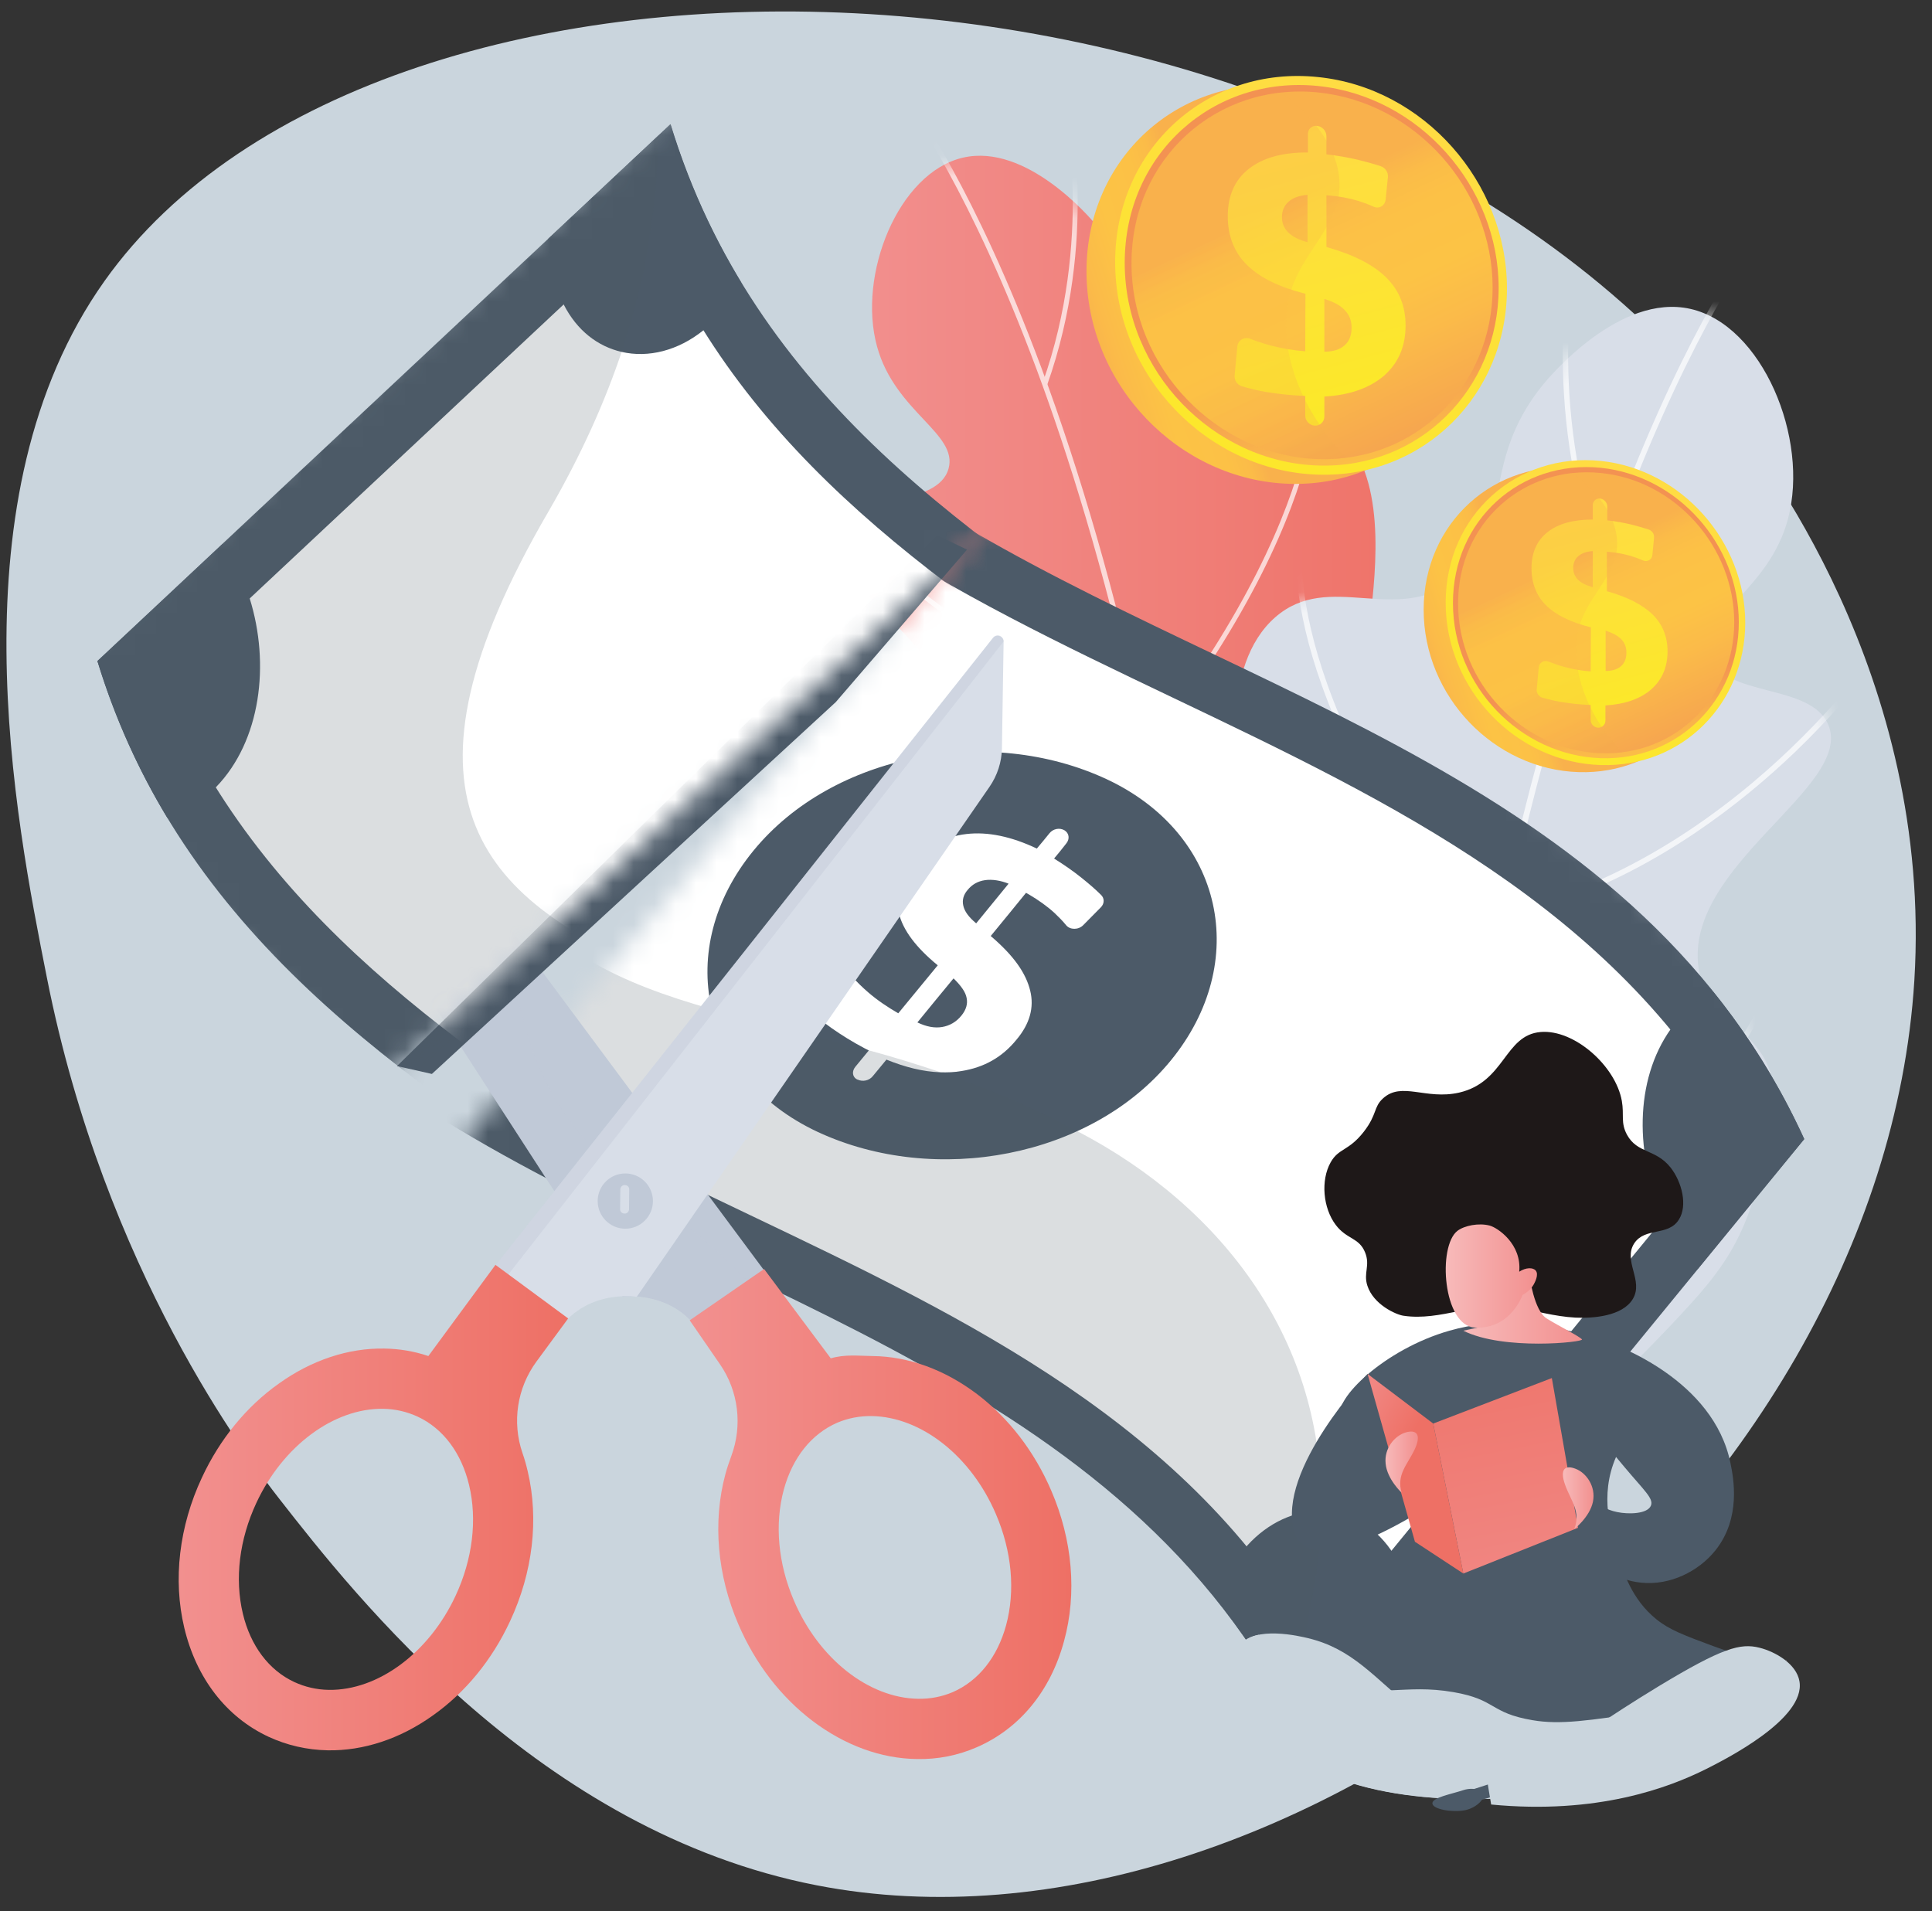 <svg width="93" height="92" viewBox="0 0 93 92" fill="none" xmlns="http://www.w3.org/2000/svg">
<rect x="0" y="0" width="93" height="92" fill="#333333" stroke="none"/>
<path d="M83.07 19.77C63.87 -3.98 18.4 -5.31 5.03 13.53C-2.34 23.91 0.74 39.42 2.26 47.08C5.05 61.17 11.95 70.24 13.45 72.16C17.1 76.83 25.97 88.17 39.32 90.76C62.12 95.19 90.57 72.64 92.15 47.2C93.05 32.53 84.73 21.82 83.07 19.77Z" fill="#CAD5DD"/>
<path d="M62.46 57.08C69.21 53.67 71.63 44.38 69.15 41.35C67.86 39.77 65.78 40.55 64.67 38.73C63.44 36.72 65.39 34.78 65.95 29.89C66.24 27.37 66.77 22.79 64.4 20.74C62.04 18.71 59.18 21.18 56.52 19.14C54.01 17.2 55.62 14.25 52.73 10.79C52.46 10.47 49.4 6.88 46.35 7.59C43.25 8.31 41.26 13.22 42.22 16.69C43.09 19.84 46.13 20.87 45.66 22.56C45.14 24.42 41.27 23.77 40.55 25.63C39.51 28.31 46.83 31.62 46.26 36.04C45.92 38.64 43.24 38.66 42.11 41.82C40.65 45.9 43.32 50.88 45.92 53.58C49.69 57.47 56.61 60.03 62.46 57.08Z" fill="url(#paint0_linear_7_23155)"/>
<mask id="mask0_7_23155" style="mask-type:luminance" maskUnits="userSpaceOnUse" x="40" y="7" width="31" height="52">
<path d="M62.46 57.08C69.21 53.67 71.63 44.38 69.15 41.35C67.86 39.77 65.78 40.55 64.67 38.73C63.44 36.72 65.39 34.78 65.95 29.89C66.24 27.37 66.77 22.79 64.4 20.74C62.04 18.71 59.18 21.18 56.52 19.14C54.01 17.2 55.62 14.25 52.73 10.79C52.46 10.47 49.4 6.88 46.35 7.59C43.25 8.31 41.26 13.22 42.22 16.69C43.09 19.84 46.13 20.87 45.66 22.56C45.14 24.42 41.27 23.77 40.55 25.63C39.51 28.31 46.83 31.62 46.26 36.04C45.92 38.64 43.24 38.66 42.11 41.82C40.65 45.9 43.32 50.88 45.92 53.58C49.69 57.47 56.61 60.03 62.46 57.08Z" fill="white"/>
</mask>
<g mask="url(#mask0_7_23155)">
<g opacity="0.7">
<path d="M58.69 60.66L58.93 60.64C58.11 51.39 56.81 42.72 55.08 34.87C53.69 28.59 52.03 22.81 50.13 17.71C46.89 9.01 44.05 5.21 44.02 5.17L43.83 5.31C43.86 5.35 46.68 9.13 49.91 17.81C52.88 25.81 56.82 39.75 58.69 60.66Z" fill="white"/>
<path d="M50.4 18.55C52.89 11.55 51.48 5.28 51.47 5.21L51.24 5.26C51.25 5.32 52.64 11.53 50.18 18.46L50.4 18.55Z" fill="white"/>
<path d="M55.35 35.99C60.3 29.58 62.22 24.78 62.96 21.88C63.77 18.72 63.4 17.1 63.39 17.03L63.16 17.09C63.16 17.11 63.53 18.74 62.73 21.85C61.99 24.73 60.08 29.49 55.17 35.85L55.35 35.99Z" fill="white"/>
<path d="M58.04 52.81C68.99 43.84 70.67 35.66 70.68 35.58L70.44 35.53C70.44 35.55 69.99 37.67 68.15 40.89C66.52 43.73 63.42 48.07 57.88 52.61L58.04 52.81Z" fill="white"/>
<path d="M52.22 33.13C53.01 33.4 53.82 33.63 54.66 33.81L54.71 33.58C49.22 32.38 44.87 29.11 42.18 26.58C39.27 23.84 37.64 21.35 37.62 21.32L37.42 21.45C37.44 21.48 39.08 23.99 42.02 26.75C44.32 28.92 47.83 31.62 52.22 33.13Z" fill="white"/>
<path d="M56.21 49.33C56.63 49.48 57.07 49.61 57.52 49.73L57.58 49.5C51.92 48 48.1 44.16 45.89 41.21C43.49 38 42.43 35.12 42.42 35.09L42.19 35.17C42.2 35.2 43.28 38.12 45.7 41.35C47.75 44.1 51.19 47.61 56.21 49.33Z" fill="white"/>
</g>
</g>
<path d="M63.91 70.22C56.35 66.48 53.56 56.15 56.29 52.75C57.71 50.98 60.04 51.82 61.26 49.78C62.61 47.52 60.42 45.38 59.74 39.94C59.39 37.13 58.75 32.03 61.38 29.72C63.99 27.43 67.21 30.16 70.15 27.85C72.93 25.67 71.11 22.39 74.29 18.5C74.59 18.14 77.96 14.1 81.37 14.87C84.83 15.65 87.1 21.1 86.07 24.97C85.14 28.49 81.75 29.67 82.3 31.55C82.9 33.61 87.2 32.85 88.02 34.92C89.2 37.9 81.08 41.66 81.76 46.58C82.16 49.47 85.87 49.71 85.32 53.42C84.43 59.39 83.24 60.82 80.37 63.86C76.2 68.26 70.47 73.46 63.91 70.22Z" fill="#D8DEE8"/>
<mask id="mask1_7_23155" style="mask-type:luminance" maskUnits="userSpaceOnUse" x="55" y="14" width="34" height="58">
<path d="M63.91 70.22C56.35 66.48 53.56 56.15 56.29 52.75C57.71 50.98 60.04 51.82 61.26 49.78C62.61 47.52 60.42 45.38 59.74 39.94C59.39 37.13 58.75 32.03 61.38 29.72C63.99 27.43 67.21 30.16 70.15 27.85C72.93 25.67 71.11 22.39 74.29 18.5C74.59 18.14 77.96 14.1 81.37 14.87C84.83 15.65 87.1 21.1 86.07 24.97C85.14 28.49 81.75 29.67 82.3 31.55C82.9 33.61 87.2 32.85 88.02 34.92C89.2 37.9 81.08 41.66 81.76 46.58C82.16 49.47 85.87 49.71 85.32 53.42C84.43 59.39 83.24 60.82 80.37 63.86C76.2 68.26 70.47 73.46 63.91 70.22Z" fill="white"/>
</mask>
<g mask="url(#mask1_7_23155)">
<g opacity="0.7">
<path d="M68.15 74.18L67.88 74.16C68.71 63.84 70.06 54.17 71.91 45.4C73.39 38.38 75.19 31.93 77.26 26.21C80.78 16.47 83.91 12.21 83.94 12.17L84.15 12.33C84.12 12.37 81.01 16.62 77.5 26.32C74.27 35.27 70.02 50.85 68.15 74.18Z" fill="white"/>
<path d="M76.96 27.15C74.12 19.37 75.62 12.36 75.63 12.29L75.89 12.35C75.87 12.42 74.39 19.35 77.21 27.06L76.96 27.15Z" fill="white"/>
<path d="M71.63 46.64C66.05 39.55 63.86 34.21 63 30.99C62.07 27.48 62.46 25.67 62.48 25.59L62.74 25.65C62.74 25.67 62.35 27.49 63.27 30.95C64.12 34.15 66.3 39.44 71.84 46.48L71.63 46.64Z" fill="white"/>
<path d="M68.79 65.42C56.5 55.53 54.54 46.44 54.52 46.34L54.78 46.29C54.78 46.31 55.3 48.67 57.39 52.25C59.23 55.4 62.73 60.21 68.96 65.21L68.79 65.42Z" fill="white"/>
<path d="M75.08 43.42C74.21 43.73 73.3 43.99 72.37 44.21L72.31 43.95C78.42 42.56 83.24 38.87 86.21 36.02C89.43 32.93 91.22 30.14 91.24 30.11L91.47 30.25C91.45 30.28 89.64 33.1 86.4 36.21C83.85 38.65 79.96 41.7 75.08 43.42Z" fill="white"/>
<path d="M70.8 61.52C70.33 61.69 69.85 61.84 69.35 61.97L69.28 61.71C75.58 59.98 79.8 55.66 82.23 52.35C84.87 48.75 86.03 45.53 86.04 45.5L86.29 45.59C86.28 45.62 85.1 48.88 82.44 52.51C80.18 55.61 76.37 59.56 70.8 61.52Z" fill="white"/>
</g>
</g>
<mask id="mask2_7_23155" style="mask-type:luminance" maskUnits="userSpaceOnUse" x="21" y="19" width="71" height="71">
<path d="M51.815 19.981L21.158 56.262L60.578 89.571L91.234 53.29L51.815 19.981Z" fill="white"/>
</mask>
<g mask="url(#mask2_7_23155)">
<path d="M45.45 24.75C45.18 25.33 44.87 25.89 44.52 26.42C43.42 28.08 42.09 29.74 40.71 31.19C40.52 31.39 40.33 31.58 40.13 31.77C40.47 31.99 40.79 32.25 41.09 32.52C42.16 33.5 42.79 35.19 42.79 36.62C42.82 37.42 42.65 38.16 42.29 38.85C42.08 39.48 41.75 40.04 41.29 40.52C40.8 41.25 40.34 42 39.85 42.73C38.94 44.07 37.92 45.36 36.8 46.52C35.12 48.25 33.19 49.72 31.34 51.26C30.62 51.98 29.77 52.47 28.78 52.75C28.27 52.82 27.75 52.89 27.24 52.96C25.86 53.02 24.55 52.42 23.5 51.57C22.67 52.33 21.71 53.01 20.68 53.5C35.45 62.84 54.87 66.51 62.9 84.09C70.88 74.34 78.87 64.59 86.85 54.84C78.97 37.57 60.11 33.73 45.45 24.75Z" fill="#4C5A68"/>
<path d="M63.28 79.17C51.19 58 20.98 58.97 8.89 37.8C15.69 29.5 22.48 21.21 29.28 12.91C41.37 34.08 71.58 33.11 83.67 54.28C76.87 62.57 70.08 70.87 63.28 79.17Z" fill="white"/>
<path d="M86.85 54.83C85.14 56.91 83.44 58.99 81.73 61.08C81.25 60.59 80.79 59.97 80.39 59.24C80.28 59.05 80.18 58.85 80.09 58.64C78.7 55.66 78.66 52.01 80.43 49.53C80.51 49.41 80.58 49.32 80.67 49.21C81.21 48.55 81.87 48.02 82.48 47.76C84.16 49.84 85.64 52.18 86.85 54.83Z" fill="#4C5A68"/>
<path d="M68.13 77.68C66.39 79.81 64.64 81.94 62.9 84.07C61.69 81.43 60.23 79.1 58.57 77.02C58.89 76.1 59.26 75.35 59.82 74.66C59.88 74.58 59.95 74.5 60.02 74.43C60.03 74.42 60.04 74.41 60.04 74.4C61.05 73.29 62.33 72.72 63.59 72.73C64.85 72.75 66.08 73.36 66.97 74.64C67.09 74.81 67.2 74.99 67.31 75.19C67.71 75.95 67.98 76.79 68.13 77.68Z" fill="#4C5A68"/>
<path d="M56.36 51.05C52.54 55.72 45.03 57.13 39.36 54.49C33.69 51.84 32.41 45.66 36.27 40.95C40.09 36.28 47.6 34.87 53.27 37.51C58.93 40.16 60.21 46.34 56.36 51.05Z" fill="#4C5A68"/>
<path d="M49.59 47.69C49.39 46.87 48.83 46.03 47.69 45.06C48.26 44.37 48.82 43.68 49.39 42.98C49.44 43.01 49.48 43.03 49.53 43.06C49.99 43.33 50.41 43.63 50.76 43.95C50.96 44.14 51.15 44.33 51.32 44.54C51.51 44.77 51.91 44.77 52.14 44.54C52.42 44.25 52.71 43.97 52.99 43.68C53.17 43.5 53.17 43.24 53 43.08C52.72 42.8 52.4 42.53 52.09 42.28C51.67 41.94 51.22 41.63 50.74 41.33C50.94 41.09 51.14 40.85 51.33 40.6C51.5 40.39 51.47 40.11 51.24 39.97C51 39.83 50.69 39.9 50.52 40.11C50.32 40.36 50.12 40.6 49.91 40.85C48.69 40.27 47.55 40.03 46.52 40.15C45.48 40.27 44.63 40.74 43.95 41.56C43.3 42.36 43.07 43.16 43.27 43.97C43.47 44.78 44.09 45.61 45.14 46.47C44.51 47.24 43.87 48.01 43.24 48.78C42.72 48.48 42.23 48.15 41.79 47.77C41.51 47.53 41.25 47.27 41 47C40.79 46.77 40.37 46.77 40.13 47C39.77 47.37 39.41 47.74 39.05 48.11C38.87 48.29 38.88 48.55 39.06 48.72C39.36 48.99 39.69 49.25 40.04 49.5C40.51 49.83 41.04 50.16 41.61 50.46C41.68 50.5 41.75 50.53 41.82 50.57C41.6 50.83 41.39 51.1 41.17 51.36C41 51.57 41.02 51.85 41.27 51.97H41.28C41.53 52.09 41.84 52.02 42.01 51.81C42.23 51.54 42.45 51.28 42.67 51.01C43.58 51.38 44.44 51.59 45.25 51.62C45.6 51.63 45.95 51.62 46.28 51.56C47.37 51.39 48.25 50.89 48.93 50.05C49.57 49.29 49.79 48.5 49.59 47.69ZM45.9 47.1C46.24 47.43 46.48 47.75 46.53 48.04C46.59 48.32 46.51 48.61 46.28 48.89C46.03 49.2 45.71 49.38 45.35 49.44C44.99 49.5 44.6 49.43 44.16 49.22C44.74 48.51 45.32 47.8 45.9 47.1ZM46.37 43.6C46.31 43.34 46.37 43.08 46.58 42.84C46.79 42.58 47.07 42.42 47.42 42.37C47.76 42.32 48.18 42.39 48.55 42.54C48.03 43.18 47.51 43.81 46.99 44.45C46.62 44.14 46.43 43.87 46.37 43.6Z" fill="white"/>
<path opacity="0.2" d="M62.97 83.98C62.94 84.01 62.92 84.04 62.89 84.07C51.49 59.1 17.1 62.21 5.71 37.24C13.53 27.7 21.34 18.16 29.16 8.61C29.31 9.99 29.41 11.48 29.39 13.09C29.37 14.95 29.2 16.96 28.77 19.16C28.3 21.61 27.52 24.28 26.29 27.25C20.16 41.91 25.41 46.09 34.26 48.58C36.6 49.26 39.18 49.85 41.81 50.56C42.96 50.87 44.13 51.23 45.28 51.62C47.54 52.39 49.77 53.32 51.85 54.45C58.94 58.14 63.76 64.65 63.59 72.74C63.58 74.22 63.41 75.73 63.09 77.25C63.01 77.65 62.94 78.06 62.9 78.5C62.73 80.08 62.81 81.91 62.97 83.98Z" fill="#4C5A68"/>
</g>
<path d="M37.29 61.84L36.56 62.43L33.93 64.56C33.11 62.9 31.64 62.5 30.74 62.42C30.28 62.38 29.97 62.42 29.97 62.42L26.38 56.87L13.75 37.36C13.39 36.8 13.21 36.15 13.22 35.49L13.3 30.35C13.3 30.23 13.37 30.13 13.48 30.09C13.59 30.05 13.71 30.09 13.78 30.19L37.29 61.84Z" fill="#C0C9D7"/>
<path opacity="0.4" d="M36.56 62.42L33.93 64.55C33.11 62.89 31.64 62.49 30.74 62.41L26.38 56.87L13.75 37.36C13.39 36.8 13.21 36.15 13.22 35.49L13.28 31.71C13.97 34.2 15.5 38.77 17.72 39.84C20.81 41.34 23.96 44.21 25.26 49.3C26.56 54.39 29.71 56.47 33.26 59.2C34.99 60.52 35.99 61.63 36.56 62.42Z" fill="#C0C9D7"/>
<path d="M50.6 71.75C49.79 69.87 48.56 68.27 47.03 67.11C45.48 65.94 43.74 65.3 42.01 65.28C41.28 65.27 40.68 65.19 39.99 65.39L36.78 61.09L33.2 63.56L34.66 65.68C35.55 66.97 35.75 68.63 35.2 70.1C35.1 70.38 35 70.66 34.92 70.96C34.3 73.25 34.52 75.83 35.55 78.21C36.36 80.09 37.59 81.69 39.12 82.85C40.67 84.02 42.41 84.66 44.14 84.68C45.14 84.7 46.1 84.51 47 84.12C49.07 83.23 50.57 81.41 51.22 79C51.85 76.71 51.63 74.13 50.6 71.75ZM48.43 78.24C48.01 79.78 47.1 80.92 45.86 81.46C45.34 81.68 44.78 81.79 44.19 81.78C41.81 81.74 39.41 79.85 38.22 77.06C37.45 75.27 37.28 73.37 37.73 71.71C38.15 70.17 39.06 69.03 40.3 68.49C40.82 68.27 41.38 68.16 41.97 68.17C44.35 68.21 46.75 70.1 47.94 72.89C48.71 74.68 48.88 76.58 48.43 78.24Z" fill="url(#paint1_linear_7_23155)"/>
<path d="M48.31 30.88L48.23 36.02C48.22 36.68 48.01 37.33 47.63 37.88L30.65 62.43C30.65 62.43 27.94 61.98 26.63 64.45L23.89 62.1L23.31 61.6L47.8 30.71C47.87 30.62 48 30.58 48.11 30.62C48.23 30.65 48.31 30.76 48.31 30.88Z" fill="#D8DEE8"/>
<path opacity="0.4" d="M48.31 30.88L23.9 62.08L23.32 61.58L47.81 30.69C47.88 30.6 48.01 30.56 48.12 30.6C48.23 30.65 48.31 30.76 48.31 30.88Z" fill="#C0C9D7"/>
<path d="M20.62 65.28C19.94 65.05 19.23 64.93 18.5 64.92C16.77 64.89 15.01 65.47 13.43 66.6C11.86 67.71 10.58 69.28 9.72 71.13C8.62 73.48 8.32 76.05 8.87 78.36C9.45 80.79 10.89 82.66 12.93 83.61C13.82 84.02 14.77 84.24 15.77 84.26C17.5 84.29 19.26 83.71 20.84 82.58C22.41 81.47 23.69 79.9 24.55 78.05C25.65 75.7 25.95 73.13 25.4 70.82C25.33 70.52 25.25 70.23 25.15 69.95C24.64 68.46 24.89 66.82 25.82 65.55L27.35 63.47L23.85 60.89L20.62 65.28ZM21.93 76.82C20.65 79.57 18.19 81.39 15.82 81.35C15.23 81.34 14.68 81.21 14.16 80.97C12.94 80.4 12.06 79.23 11.69 77.68C11.29 76 11.52 74.11 12.34 72.35C13.62 69.6 16.08 67.78 18.45 67.82C19.04 67.83 19.59 67.96 20.11 68.2C21.33 68.77 22.21 69.94 22.58 71.49C22.98 73.16 22.75 75.06 21.93 76.82Z" fill="url(#paint2_linear_7_23155)"/>
<path d="M30.1 59.15C30.834 59.15 31.43 58.554 31.43 57.82C31.43 57.086 30.834 56.49 30.1 56.49C29.366 56.49 28.77 57.086 28.77 57.82C28.77 58.554 29.366 59.15 30.1 59.15Z" fill="#C0C9D7"/>
<path d="M30.28 58.21C30.28 58.33 30.18 58.43 30.06 58.42C29.94 58.42 29.84 58.32 29.85 58.2L29.86 57.26C29.86 57.14 29.96 57.04 30.08 57.05C30.2 57.05 30.3 57.15 30.29 57.27L30.28 58.21Z" fill="#D8DEE8"/>
<path d="M19.11 51.32L20.79 51.7L40.23 33.8L46.55 26.46L45.12 25.77L19.11 51.32Z" fill="#4C5A68"/>
<mask id="mask3_7_23155" style="mask-type:luminance" maskUnits="userSpaceOnUse" x="0" y="2" width="53" height="51">
<path d="M35.934 2.017L0.859 33.87L17.8 52.525L52.875 20.672L35.934 2.017Z" fill="white"/>
</mask>
<g mask="url(#mask3_7_23155)">
<path d="M82.81 59.93C73.61 68.54 64.42 77.16 55.22 85.77C47.21 59.52 12.71 58.08 4.69 31.82C13.89 23.21 23.08 14.59 32.28 5.98C40.29 32.23 74.79 33.67 82.81 59.93Z" fill="#4C5A68"/>
<path d="M56.24 80.95C47.04 58.38 16.96 55.36 7.77 32.79C15.6 25.46 23.42 18.13 31.25 10.8C40.45 33.37 70.53 36.39 79.72 58.96C71.9 66.29 64.07 73.62 56.24 80.95Z" fill="white"/>
<path d="M34.2 15.61C34.1 15.71 34 15.79 33.89 15.88C33.88 15.89 33.87 15.89 33.86 15.9C32.64 16.88 31.21 17.24 29.92 16.94C28.79 16.68 27.78 15.93 27.13 14.65C27.03 14.46 26.95 14.27 26.87 14.06C26.57 13.28 26.41 12.4 26.38 11.5C28.34 9.66 30.31 7.82 32.27 5.98C33.12 8.77 34.27 11.28 35.66 13.57C35.35 14.29 34.82 15.03 34.2 15.61Z" fill="#4C5A68"/>
<path d="M10.17 38.12C9.52 38.72 8.85 39.1 8.06 39.38C6.68 37.1 5.54 34.6 4.69 31.83C6.7 29.95 8.71 28.07 10.72 26.18C11.13 26.73 11.5 27.4 11.8 28.18C11.88 28.39 11.95 28.6 12.02 28.81C13.01 31.98 12.55 35.66 10.41 37.88C10.4 37.89 10.39 37.9 10.38 37.91C10.32 37.97 10.24 38.05 10.17 38.12Z" fill="#4C5A68"/>
<path d="M53.08 52.17C48.68 56.29 41.05 56.71 35.77 53.34C30.5 49.97 30.04 43.67 34.48 39.51C38.88 35.39 46.51 34.97 51.79 38.34C57.06 41.71 57.52 48.01 53.08 52.17Z" fill="#4C5A68"/>
<path d="M46.81 47.94C46.72 47.1 46.28 46.2 45.27 45.08C45.92 44.47 46.58 43.86 47.23 43.25C47.27 43.28 47.32 43.32 47.36 43.35C47.78 43.68 48.16 44.03 48.46 44.4C48.63 44.61 48.8 44.83 48.94 45.06C49.1 45.31 49.5 45.36 49.75 45.17C50.07 44.92 50.39 44.68 50.71 44.43C50.91 44.28 50.95 44.02 50.8 43.83C50.56 43.52 50.28 43.2 50 42.92C49.63 42.53 49.23 42.16 48.79 41.8C49.02 41.59 49.25 41.37 49.47 41.16C49.67 40.97 49.68 40.69 49.46 40.53C49.25 40.36 48.93 40.39 48.72 40.57C48.49 40.79 48.25 41.01 48.02 41.22C46.89 40.48 45.79 40.09 44.75 40.08C43.71 40.06 42.8 40.42 42.02 41.14C41.27 41.84 40.94 42.61 41.03 43.44C41.12 44.27 41.63 45.18 42.55 46.17C41.82 46.85 41.09 47.53 40.36 48.21C39.88 47.85 39.45 47.45 39.06 47.02C38.81 46.74 38.59 46.45 38.38 46.15C38.2 45.89 37.78 45.83 37.52 46.04C37.11 46.36 36.71 46.68 36.3 47C36.1 47.16 36.07 47.42 36.23 47.6C36.49 47.91 36.78 48.21 37.09 48.5C37.51 48.89 38 49.28 38.52 49.66C38.58 49.71 38.65 49.75 38.71 49.8C38.46 50.03 38.21 50.27 37.97 50.5C37.77 50.69 37.76 50.96 37.99 51.12C37.99 51.12 37.99 51.12 38 51.12C38.23 51.27 38.55 51.24 38.75 51.06C39 50.82 39.25 50.59 39.51 50.35C40.36 50.84 41.19 51.16 41.99 51.29C42.34 51.35 42.68 51.38 43.02 51.37C44.13 51.34 45.06 50.96 45.85 50.23C46.58 49.54 46.9 48.78 46.81 47.94ZM43.23 46.88C43.52 47.25 43.72 47.6 43.74 47.89C43.76 48.18 43.64 48.45 43.38 48.7C43.09 48.97 42.75 49.11 42.39 49.12C42.02 49.13 41.64 49.01 41.24 48.75C41.9 48.12 42.56 47.5 43.23 46.88ZM44.16 43.47C44.13 43.2 44.23 42.96 44.46 42.74C44.71 42.51 45 42.39 45.35 42.39C45.7 42.38 46.1 42.51 46.45 42.7C45.85 43.26 45.25 43.82 44.65 44.38C44.34 44.04 44.19 43.74 44.16 43.47Z" fill="white"/>
<path opacity="0.2" d="M55.31 85.68C55.28 85.71 55.25 85.74 55.22 85.76C47.21 59.51 12.71 58.07 4.69 31.81C13.69 23.38 22.69 14.95 31.7 6.51C31.67 7.9 31.57 9.39 31.34 10.98C31.07 12.82 30.64 14.79 29.93 16.92C29.14 19.28 28.02 21.83 26.41 24.61C18.41 38.34 23.06 43.17 31.5 46.8C33.73 47.79 36.21 48.71 38.72 49.76C39.82 50.22 40.93 50.73 42.02 51.27C44.16 52.33 46.25 53.55 48.16 54.94C54.7 59.53 58.63 66.62 57.4 74.62C57.19 76.09 56.83 77.57 56.31 79.03C56.18 79.41 56.06 79.81 55.96 80.24C55.58 81.79 55.42 83.61 55.31 85.68Z" fill="#4C5A68"/>
</g>
<path d="M71.16 14.33C71.16 19.43 67.17 23.45 62.07 23.29C56.76 23.13 52.3 18.54 52.3 13.06C52.3 7.58 56.76 3.59 62.07 4.15C67.17 4.67 71.16 9.23 71.16 14.33Z" fill="url(#paint3_linear_7_23155)"/>
<path d="M72.54 13.89C72.54 18.99 68.55 23.01 63.45 22.85C58.14 22.69 53.68 18.1 53.68 12.62C53.68 7.14 58.14 3.15 63.45 3.71C68.55 4.23 72.54 8.79 72.54 13.89Z" fill="url(#paint4_linear_7_23155)"/>
<path d="M72.14 13.86C72.14 18.74 68.32 22.57 63.45 22.41C58.39 22.25 54.14 17.87 54.14 12.65C54.14 7.42 58.39 3.62 63.45 4.14C68.32 4.64 72.14 8.98 72.14 13.86Z" fill="url(#paint5_linear_7_23155)"/>
<path d="M71.85 13.84C71.85 18.56 68.16 22.26 63.45 22.1C58.57 21.94 54.47 17.71 54.47 12.67C54.47 7.63 58.57 3.96 63.45 4.45C68.16 4.93 71.85 9.13 71.85 13.84Z" fill="url(#paint6_linear_7_23155)"/>
<path d="M63.4 6.06C63.65 6.08 63.85 6.31 63.85 6.56V7.43C64.35 7.49 64.85 7.57 65.36 7.69C65.73 7.78 66.1 7.88 66.46 8C66.68 8.07 66.83 8.29 66.81 8.52L66.7 9.61C66.67 9.9 66.39 10.07 66.12 9.95C65.88 9.84 65.63 9.75 65.38 9.67C64.94 9.54 64.47 9.45 63.98 9.41L63.85 9.4V11.89C65.16 12.26 66.12 12.75 66.74 13.37C67.36 13.99 67.66 14.75 67.66 15.67C67.66 16.67 67.32 17.46 66.64 18.07C65.95 18.67 64.99 19.02 63.75 19.09V20.05C63.75 20.3 63.55 20.5 63.3 20.49H63.29C63.04 20.48 62.83 20.26 62.83 20.01V19.06L62.63 19.05C62.05 19.02 61.49 18.96 60.95 18.87C60.55 18.8 60.17 18.71 59.79 18.6C59.56 18.53 59.41 18.32 59.43 18.08L59.56 16.68C59.59 16.38 59.89 16.2 60.18 16.31C60.52 16.44 60.86 16.55 61.2 16.64C61.74 16.78 62.28 16.87 62.83 16.91L62.84 14.14C61.59 13.83 60.65 13.37 60.03 12.76C59.41 12.15 59.1 11.36 59.1 10.41C59.1 9.42 59.44 8.66 60.11 8.13C60.78 7.6 61.73 7.33 62.96 7.34V6.45C62.95 6.22 63.15 6.03 63.4 6.06ZM62.95 9.38C62.56 9.41 62.26 9.51 62.04 9.7C61.82 9.89 61.71 10.13 61.71 10.45C61.71 10.75 61.81 10.99 62.01 11.19C62.21 11.39 62.52 11.55 62.94 11.66V9.38H62.95ZM63.75 14.39V16.93C64.17 16.93 64.49 16.83 64.72 16.63C64.95 16.43 65.06 16.14 65.06 15.78C65.06 15.44 64.96 15.17 64.75 14.95C64.54 14.71 64.2 14.53 63.75 14.39Z" fill="url(#paint7_linear_7_23155)"/>
<path opacity="0.3" d="M61.93 15C62.21 12.2 64.79 11.01 64.45 8.43C64.24 6.84 63.04 5.5 61.69 4.45C57.61 4.88 54.46 8.25 54.46 12.67C54.46 17.71 58.56 21.94 63.44 22.1C63.91 22.12 64.38 22.09 64.83 22.03C62.9 20.1 61.69 17.41 61.93 15Z" fill="url(#paint8_linear_7_23155)"/>
<path d="M82.95 30.32C82.95 34.22 79.9 37.29 76 37.17C71.94 37.05 68.53 33.54 68.53 29.35C68.53 25.16 71.94 22.11 76 22.53C79.9 22.94 82.95 26.42 82.95 30.32Z" fill="url(#paint9_linear_7_23155)"/>
<path d="M84.01 29.98C84.01 33.88 80.96 36.95 77.06 36.83C73 36.71 69.59 33.2 69.59 29.01C69.59 24.82 73 21.77 77.06 22.19C80.96 22.6 84.01 26.08 84.01 29.98Z" fill="url(#paint10_linear_7_23155)"/>
<path d="M83.7 29.96C83.7 33.69 80.78 36.62 77.06 36.5C73.19 36.37 69.94 33.03 69.94 29.03C69.94 25.03 73.19 22.13 77.06 22.52C80.78 22.91 83.7 26.23 83.7 29.96Z" fill="url(#paint11_linear_7_23155)"/>
<path d="M83.48 29.95C83.48 33.56 80.66 36.39 77.06 36.26C73.32 36.13 70.19 32.9 70.19 29.05C70.19 25.2 73.32 22.39 77.06 22.77C80.66 23.13 83.48 26.34 83.48 29.95Z" fill="url(#paint12_linear_7_23155)"/>
<path d="M77.02 24C77.21 24.02 77.37 24.19 77.37 24.39V25.05C77.75 25.09 78.14 25.16 78.52 25.25C78.8 25.32 79.08 25.4 79.36 25.49C79.53 25.55 79.64 25.71 79.62 25.89L79.54 26.72C79.52 26.94 79.3 27.07 79.09 26.98C78.91 26.9 78.72 26.83 78.52 26.77C78.18 26.67 77.83 26.6 77.45 26.57L77.35 26.56V28.46C78.35 28.74 79.08 29.12 79.56 29.59C80.03 30.06 80.27 30.65 80.27 31.35C80.27 32.11 80.01 32.72 79.49 33.18C78.97 33.64 78.23 33.9 77.28 33.96V34.69C77.28 34.88 77.12 35.04 76.93 35.03H76.92C76.73 35.02 76.57 34.86 76.57 34.66V33.94L76.42 33.93C75.97 33.91 75.55 33.86 75.14 33.79C74.84 33.74 74.54 33.67 74.25 33.59C74.08 33.54 73.96 33.37 73.97 33.2L74.07 32.13C74.09 31.9 74.32 31.76 74.54 31.85C74.8 31.95 75.06 32.04 75.32 32.11C75.73 32.22 76.14 32.29 76.57 32.32L76.58 30.2C75.62 29.96 74.9 29.61 74.43 29.15C73.96 28.68 73.72 28.08 73.72 27.36C73.72 26.61 73.98 26.02 74.49 25.62C75 25.21 75.73 25.01 76.67 25.01V24.32C76.67 24.12 76.83 23.98 77.02 24ZM76.67 26.53C76.37 26.55 76.14 26.63 75.98 26.77C75.81 26.91 75.73 27.1 75.73 27.34C75.73 27.57 75.81 27.76 75.96 27.91C76.11 28.06 76.35 28.18 76.67 28.27V26.53ZM77.29 30.36V32.3C77.61 32.3 77.86 32.22 78.03 32.07C78.2 31.92 78.29 31.7 78.29 31.42C78.29 31.16 78.21 30.95 78.05 30.78C77.89 30.61 77.63 30.47 77.29 30.36Z" fill="url(#paint13_linear_7_23155)"/>
<path opacity="0.3" d="M75.89 30.83C76.11 28.69 78.08 27.78 77.82 25.81C77.66 24.59 76.74 23.57 75.71 22.77C72.59 23.1 70.18 25.68 70.18 29.05C70.18 32.91 73.31 36.14 77.05 36.26C77.41 36.27 77.77 36.25 78.11 36.21C76.63 34.74 75.71 32.67 75.89 30.83Z" fill="url(#paint14_linear_7_23155)"/>
<path d="M65.83 66.14C65.83 66.14 61.44 70.77 62.3 73.71C63.16 76.65 70.04 71.67 70.04 71.67L65.83 66.14Z" fill="#4C5A68"/>
<path d="M67.56 63.34C67.2 63.29 66.11 62.8 65.82 61.89C65.62 61.27 65.97 60.93 65.71 60.29C65.42 59.57 64.83 59.67 64.3 58.97C63.68 58.15 63.57 56.82 64.05 55.96C64.44 55.26 64.91 55.43 65.65 54.48C66.3 53.64 66.11 53.3 66.57 52.88C67.47 52.05 68.63 52.96 70.23 52.6C72.46 52.09 72.41 49.82 74.17 49.68C75.78 49.55 77.77 51.31 78.07 53C78.19 53.68 78 54.04 78.32 54.63C78.82 55.54 79.7 55.3 80.42 56.21C80.96 56.9 81.25 58.04 80.81 58.72C80.3 59.52 79.19 59.07 78.67 59.85C78.11 60.7 79.13 61.64 78.6 62.53C78.1 63.37 76.67 63.47 75.84 63.43C74.84 63.38 73.88 63.09 72.89 62.93C71.04 62.63 69.35 63.61 67.56 63.34Z" fill="#1E1818"/>
<path d="M74.87 82.02L64.04 79.31L63.5 81.95L73.42 86.52L81.27 84.58L86 79.93L74.87 82.02Z" fill="#CAD5DD"/>
<path d="M64.52 68.25C64.16 67.37 66.65 64.95 69.77 64.06C72.04 63.41 73.96 63.77 74.96 63.95C78.2 64.52 80.22 66.14 80.98 66.82C80.36 67.16 78.64 68.19 77.79 70.14C76.97 72.03 77.56 73.76 77.86 74.77C78.13 75.65 78.53 76.98 79.73 77.95C80.36 78.46 81.06 78.72 82.46 79.24C84.11 79.85 85.13 80.02 85.12 80.35C85.11 80.77 83.44 81.11 83.49 81.38C83.49 81.4 83.51 81.4 83.51 81.42C83.53 81.6 81.65 82.05 79.27 82.41C76.49 82.83 75.1 83.04 73.77 82.81C71.7 82.46 72.05 81.82 69.97 81.46C67.55 81.04 66.46 81.8 64.27 80.96C63.9 80.82 62.43 80.25 62.47 79.66C62.52 78.93 64.95 79.18 67.07 77.31C68 76.49 68.45 75.62 68.61 75.3C68.81 74.88 69.66 72.71 68.81 70.36C68.76 70.22 68.72 70.16 68.67 70.07C67.65 68.29 64.86 69.08 64.52 68.25Z" fill="#4C5A68"/>
<path d="M75.15 72.02C74.63 73.03 76.46 75.95 79.01 76.19C80.39 76.33 81.76 75.65 82.57 74.64C83.83 73.07 83.44 71.13 83.3 70.44C82.49 66.41 77.76 64.74 77.33 64.59C76.18 66.37 76.2 67.5 76.44 68.2C76.64 68.78 77.17 69.4 78.21 70.64C79.14 71.75 79.61 72.14 79.47 72.48C79.31 72.88 78.41 72.91 77.84 72.79C76.79 72.58 76.21 71.73 76.06 71.49C75.78 71.56 75.33 71.68 75.15 72.02Z" fill="#4C5A68"/>
<path d="M73.63 61.44C73.63 61.44 73.84 63.09 74.45 63.47C75.06 63.85 76.05 64.34 76.15 64.48C76.26 64.61 72.37 65.03 70.44 64.06C71.07 63.93 71.25 63.88 71.25 63.88C71.42 63.83 71.74 63.74 72.07 63.56C72.29 63.44 72.64 63.19 72.97 62.73L72.96 61.81L73.63 61.44Z" fill="url(#paint15_linear_7_23155)"/>
<path d="M73.29 62.34C73.29 62.34 72.72 64 71 63.91C69.46 63.83 69.19 59.99 70.16 59.25C70.49 59 71.18 58.86 71.71 59C72.09 59.1 73.26 59.89 73.13 61.22C73.45 61.01 73.79 61.01 73.92 61.16C74.09 61.35 73.88 61.74 73.83 61.83C73.67 62.12 73.41 62.27 73.29 62.34Z" fill="url(#paint16_linear_7_23155)"/>
<path d="M73.03 85.67C70.88 84.52 69.29 83.34 68.21 82.45C66.09 80.7 65.11 79.38 62.96 78.86C62.58 78.77 60.39 78.24 59.68 79.21C58.9 80.29 60.42 82.54 60.6 82.81C63.35 86.87 70.34 86.69 72.53 86.55C72.7 86.26 72.87 85.96 73.03 85.67Z" fill="#CAD5DD"/>
<path d="M59.68 79.21C59.89 78.93 60.22 78.77 60.6 78.7C60.47 79.14 60.46 79.54 60.62 79.9C61.05 80.87 62.32 80.57 63.21 81.72C64.09 82.84 63.48 83.93 64.25 84.39C65.14 84.92 66.24 83.68 67.19 84.27C67.84 84.67 67.64 85.44 68.39 85.86C68.91 86.15 69.42 86.01 70.01 85.94C70.69 85.85 71.62 85.84 72.79 86.08C72.7 86.24 72.61 86.4 72.52 86.56C70.33 86.69 63.33 86.88 60.59 82.82C60.42 82.53 58.9 80.28 59.68 79.21Z" fill="#CAD5DD"/>
<path d="M71.4 86.27C71.4 86.27 71.01 85.99 70.43 86.18C69.86 86.37 68.95 86.53 68.95 86.81C68.95 87.09 69.86 87.26 70.49 87.15C71.1 87.04 71.57 86.52 71.4 86.27Z" fill="#4C5A68"/>
<path d="M71.98 85.79L70.93 86.13C70.93 86.13 70.76 86.42 70.99 86.6C71.22 86.78 72.02 86.4 72.02 86.4L71.98 85.79Z" fill="#4C5A68"/>
<path d="M86.62 80.94C86.93 82.75 83.02 84.71 82.13 85.16C80.31 86.07 76.88 87.36 71.78 86.87C71.71 86.46 71.64 86.06 71.58 85.65C72.25 85.42 73.25 85.05 74.41 84.48C76.38 83.51 77.13 82.82 79.87 81.16C82.9 79.33 83.78 79.09 84.69 79.32C85.46 79.51 86.48 80.1 86.62 80.94Z" fill="#CAD5DD"/>
<path d="M75.96 73.55L74.7 66.34L68.99 68.53L70.44 75.75L75.96 73.55Z" fill="url(#paint17_linear_7_23155)"/>
<path d="M65.83 66.14L68.99 68.53L70.44 75.75L68.11 74.22L65.83 66.14Z" fill="url(#paint18_linear_7_23155)"/>
<path d="M67.47 71.86C67.47 71.86 66.77 71.21 66.7 70.46C66.62 69.71 67.15 69.11 67.66 68.96C68.17 68.81 68.44 69.03 68.1 69.77C67.75 70.51 67.21 70.99 67.47 71.86Z" fill="url(#paint19_linear_7_23155)"/>
<path d="M75.78 73.61C75.78 73.61 76.53 73.03 76.68 72.29C76.83 71.55 76.35 70.9 75.85 70.71C75.35 70.51 75.06 70.71 75.34 71.48C75.61 72.24 76.11 72.77 75.78 73.61Z" fill="url(#paint20_linear_7_23155)"/>
<defs>
<linearGradient id="paint0_linear_7_23155" x1="40.447" y1="32.929" x2="70.1" y2="32.929" gradientUnits="userSpaceOnUse">
<stop stop-color="#F2908F"/>
<stop offset="1" stop-color="#EE7065"/>
</linearGradient>
<linearGradient id="paint1_linear_7_23155" x1="33.199" y1="72.886" x2="51.571" y2="72.886" gradientUnits="userSpaceOnUse">
<stop stop-color="#F2908F"/>
<stop offset="1" stop-color="#EE7065"/>
</linearGradient>
<linearGradient id="paint2_linear_7_23155" x1="8.6" y1="72.576" x2="27.349" y2="72.576" gradientUnits="userSpaceOnUse">
<stop stop-color="#F2908F"/>
<stop offset="1" stop-color="#EE7065"/>
</linearGradient>
<linearGradient id="paint3_linear_7_23155" x1="58.499" y1="14.73" x2="47.5" y2="18.26" gradientUnits="userSpaceOnUse">
<stop stop-color="#F9B14C"/>
<stop offset="0.006" stop-color="#F9B24C"/>
<stop offset="0.071" stop-color="#FBBC48"/>
<stop offset="0.155" stop-color="#FCC146"/>
<stop offset="0.318" stop-color="#FCC345"/>
<stop offset="0.455" stop-color="#FBBB49"/>
<stop offset="0.692" stop-color="#F6A64F"/>
<stop offset="0.866" stop-color="#F39252"/>
<stop offset="1" stop-color="#F39252"/>
</linearGradient>
<linearGradient id="paint4_linear_7_23155" x1="67.397" y1="3.78" x2="57.577" y2="25.443" gradientUnits="userSpaceOnUse">
<stop stop-color="#FFDB45"/>
<stop offset="1" stop-color="#FBEA26"/>
</linearGradient>
<linearGradient id="paint5_linear_7_23155" x1="65.59" y1="26.653" x2="63.695" y2="16.303" gradientUnits="userSpaceOnUse">
<stop stop-color="#F9B14C"/>
<stop offset="0.006" stop-color="#F9B24C"/>
<stop offset="0.071" stop-color="#FBBC48"/>
<stop offset="0.155" stop-color="#FCC146"/>
<stop offset="0.318" stop-color="#FCC345"/>
<stop offset="0.455" stop-color="#FBBB49"/>
<stop offset="0.692" stop-color="#F6A64F"/>
<stop offset="0.866" stop-color="#F39252"/>
<stop offset="1" stop-color="#F39252"/>
</linearGradient>
<linearGradient id="paint6_linear_7_23155" x1="61.572" y1="9.9" x2="69.38" y2="26.475" gradientUnits="userSpaceOnUse">
<stop stop-color="#F9B14C"/>
<stop offset="0.006" stop-color="#F9B24C"/>
<stop offset="0.071" stop-color="#FBBC48"/>
<stop offset="0.155" stop-color="#FCC146"/>
<stop offset="0.318" stop-color="#FCC345"/>
<stop offset="0.455" stop-color="#FBBB49"/>
<stop offset="0.692" stop-color="#F6A64F"/>
<stop offset="0.866" stop-color="#F39252"/>
<stop offset="1" stop-color="#F39252"/>
</linearGradient>
<linearGradient id="paint7_linear_7_23155" x1="61.26" y1="6.334" x2="65.186" y2="21.049" gradientUnits="userSpaceOnUse">
<stop stop-color="#FFDB45"/>
<stop offset="1" stop-color="#FBEA26"/>
</linearGradient>
<linearGradient id="paint8_linear_7_23155" x1="59.27" y1="10.976" x2="67.062" y2="27.517" gradientUnits="userSpaceOnUse">
<stop stop-color="#F9B14C"/>
<stop offset="0.006" stop-color="#F9B24C"/>
<stop offset="0.071" stop-color="#FBBC48"/>
<stop offset="0.155" stop-color="#FCC146"/>
<stop offset="0.318" stop-color="#FCC345"/>
<stop offset="0.455" stop-color="#FBBB49"/>
<stop offset="0.692" stop-color="#F6A64F"/>
<stop offset="0.866" stop-color="#F39252"/>
<stop offset="1" stop-color="#F39252"/>
</linearGradient>
<linearGradient id="paint9_linear_7_23155" x1="73.269" y1="30.624" x2="64.859" y2="33.323" gradientUnits="userSpaceOnUse">
<stop stop-color="#F9B14C"/>
<stop offset="0.006" stop-color="#F9B24C"/>
<stop offset="0.071" stop-color="#FBBC48"/>
<stop offset="0.155" stop-color="#FCC146"/>
<stop offset="0.318" stop-color="#FCC345"/>
<stop offset="0.455" stop-color="#FBBB49"/>
<stop offset="0.692" stop-color="#F6A64F"/>
<stop offset="0.866" stop-color="#F39252"/>
<stop offset="1" stop-color="#F39252"/>
</linearGradient>
<linearGradient id="paint10_linear_7_23155" x1="80.075" y1="22.255" x2="72.567" y2="38.819" gradientUnits="userSpaceOnUse">
<stop stop-color="#FFDB45"/>
<stop offset="1" stop-color="#FBEA26"/>
</linearGradient>
<linearGradient id="paint11_linear_7_23155" x1="78.693" y1="39.744" x2="77.245" y2="31.83" gradientUnits="userSpaceOnUse">
<stop stop-color="#F9B14C"/>
<stop offset="0.006" stop-color="#F9B24C"/>
<stop offset="0.071" stop-color="#FBBC48"/>
<stop offset="0.155" stop-color="#FCC146"/>
<stop offset="0.318" stop-color="#FCC345"/>
<stop offset="0.455" stop-color="#FBBB49"/>
<stop offset="0.692" stop-color="#F6A64F"/>
<stop offset="0.866" stop-color="#F39252"/>
<stop offset="1" stop-color="#F39252"/>
</linearGradient>
<linearGradient id="paint12_linear_7_23155" x1="75.622" y1="26.934" x2="81.592" y2="39.608" gradientUnits="userSpaceOnUse">
<stop stop-color="#F9B14C"/>
<stop offset="0.006" stop-color="#F9B24C"/>
<stop offset="0.071" stop-color="#FBBC48"/>
<stop offset="0.155" stop-color="#FCC146"/>
<stop offset="0.318" stop-color="#FCC345"/>
<stop offset="0.455" stop-color="#FBBB49"/>
<stop offset="0.692" stop-color="#F6A64F"/>
<stop offset="0.866" stop-color="#F39252"/>
<stop offset="1" stop-color="#F39252"/>
</linearGradient>
<linearGradient id="paint13_linear_7_23155" x1="75.374" y1="24.21" x2="78.376" y2="35.461" gradientUnits="userSpaceOnUse">
<stop stop-color="#FFDB45"/>
<stop offset="1" stop-color="#FBEA26"/>
</linearGradient>
<linearGradient id="paint14_linear_7_23155" x1="73.858" y1="27.758" x2="79.817" y2="40.406" gradientUnits="userSpaceOnUse">
<stop stop-color="#F9B14C"/>
<stop offset="0.006" stop-color="#F9B24C"/>
<stop offset="0.071" stop-color="#FBBC48"/>
<stop offset="0.155" stop-color="#FCC146"/>
<stop offset="0.318" stop-color="#FCC345"/>
<stop offset="0.455" stop-color="#FBBB49"/>
<stop offset="0.692" stop-color="#F6A64F"/>
<stop offset="0.866" stop-color="#F39252"/>
<stop offset="1" stop-color="#F39252"/>
</linearGradient>
<linearGradient id="paint15_linear_7_23155" x1="70.439" y1="63.061" x2="76.151" y2="63.061" gradientUnits="userSpaceOnUse">
<stop stop-color="#F7BABA"/>
<stop offset="1" stop-color="#F2908F"/>
</linearGradient>
<linearGradient id="paint16_linear_7_23155" x1="69.591" y1="61.429" x2="73.984" y2="61.429" gradientUnits="userSpaceOnUse">
<stop stop-color="#F7BABA"/>
<stop offset="1" stop-color="#F2908F"/>
</linearGradient>
<linearGradient id="paint17_linear_7_23155" x1="74.692" y1="81.969" x2="70.791" y2="62.066" gradientUnits="userSpaceOnUse">
<stop stop-color="#F2908F"/>
<stop offset="1" stop-color="#EE7065"/>
</linearGradient>
<linearGradient id="paint18_linear_7_23155" x1="63.655" y1="68.326" x2="67.199" y2="70.398" gradientUnits="userSpaceOnUse">
<stop stop-color="#F2908F"/>
<stop offset="1" stop-color="#EE7065"/>
</linearGradient>
<linearGradient id="paint19_linear_7_23155" x1="66.691" y1="70.388" x2="68.247" y2="70.388" gradientUnits="userSpaceOnUse">
<stop stop-color="#F7BABA"/>
<stop offset="1" stop-color="#F2908F"/>
</linearGradient>
<linearGradient id="paint20_linear_7_23155" x1="75.229" y1="72.124" x2="76.699" y2="72.124" gradientUnits="userSpaceOnUse">
<stop stop-color="#F7BABA"/>
<stop offset="1" stop-color="#F2908F"/>
</linearGradient>
</defs>
</svg>
